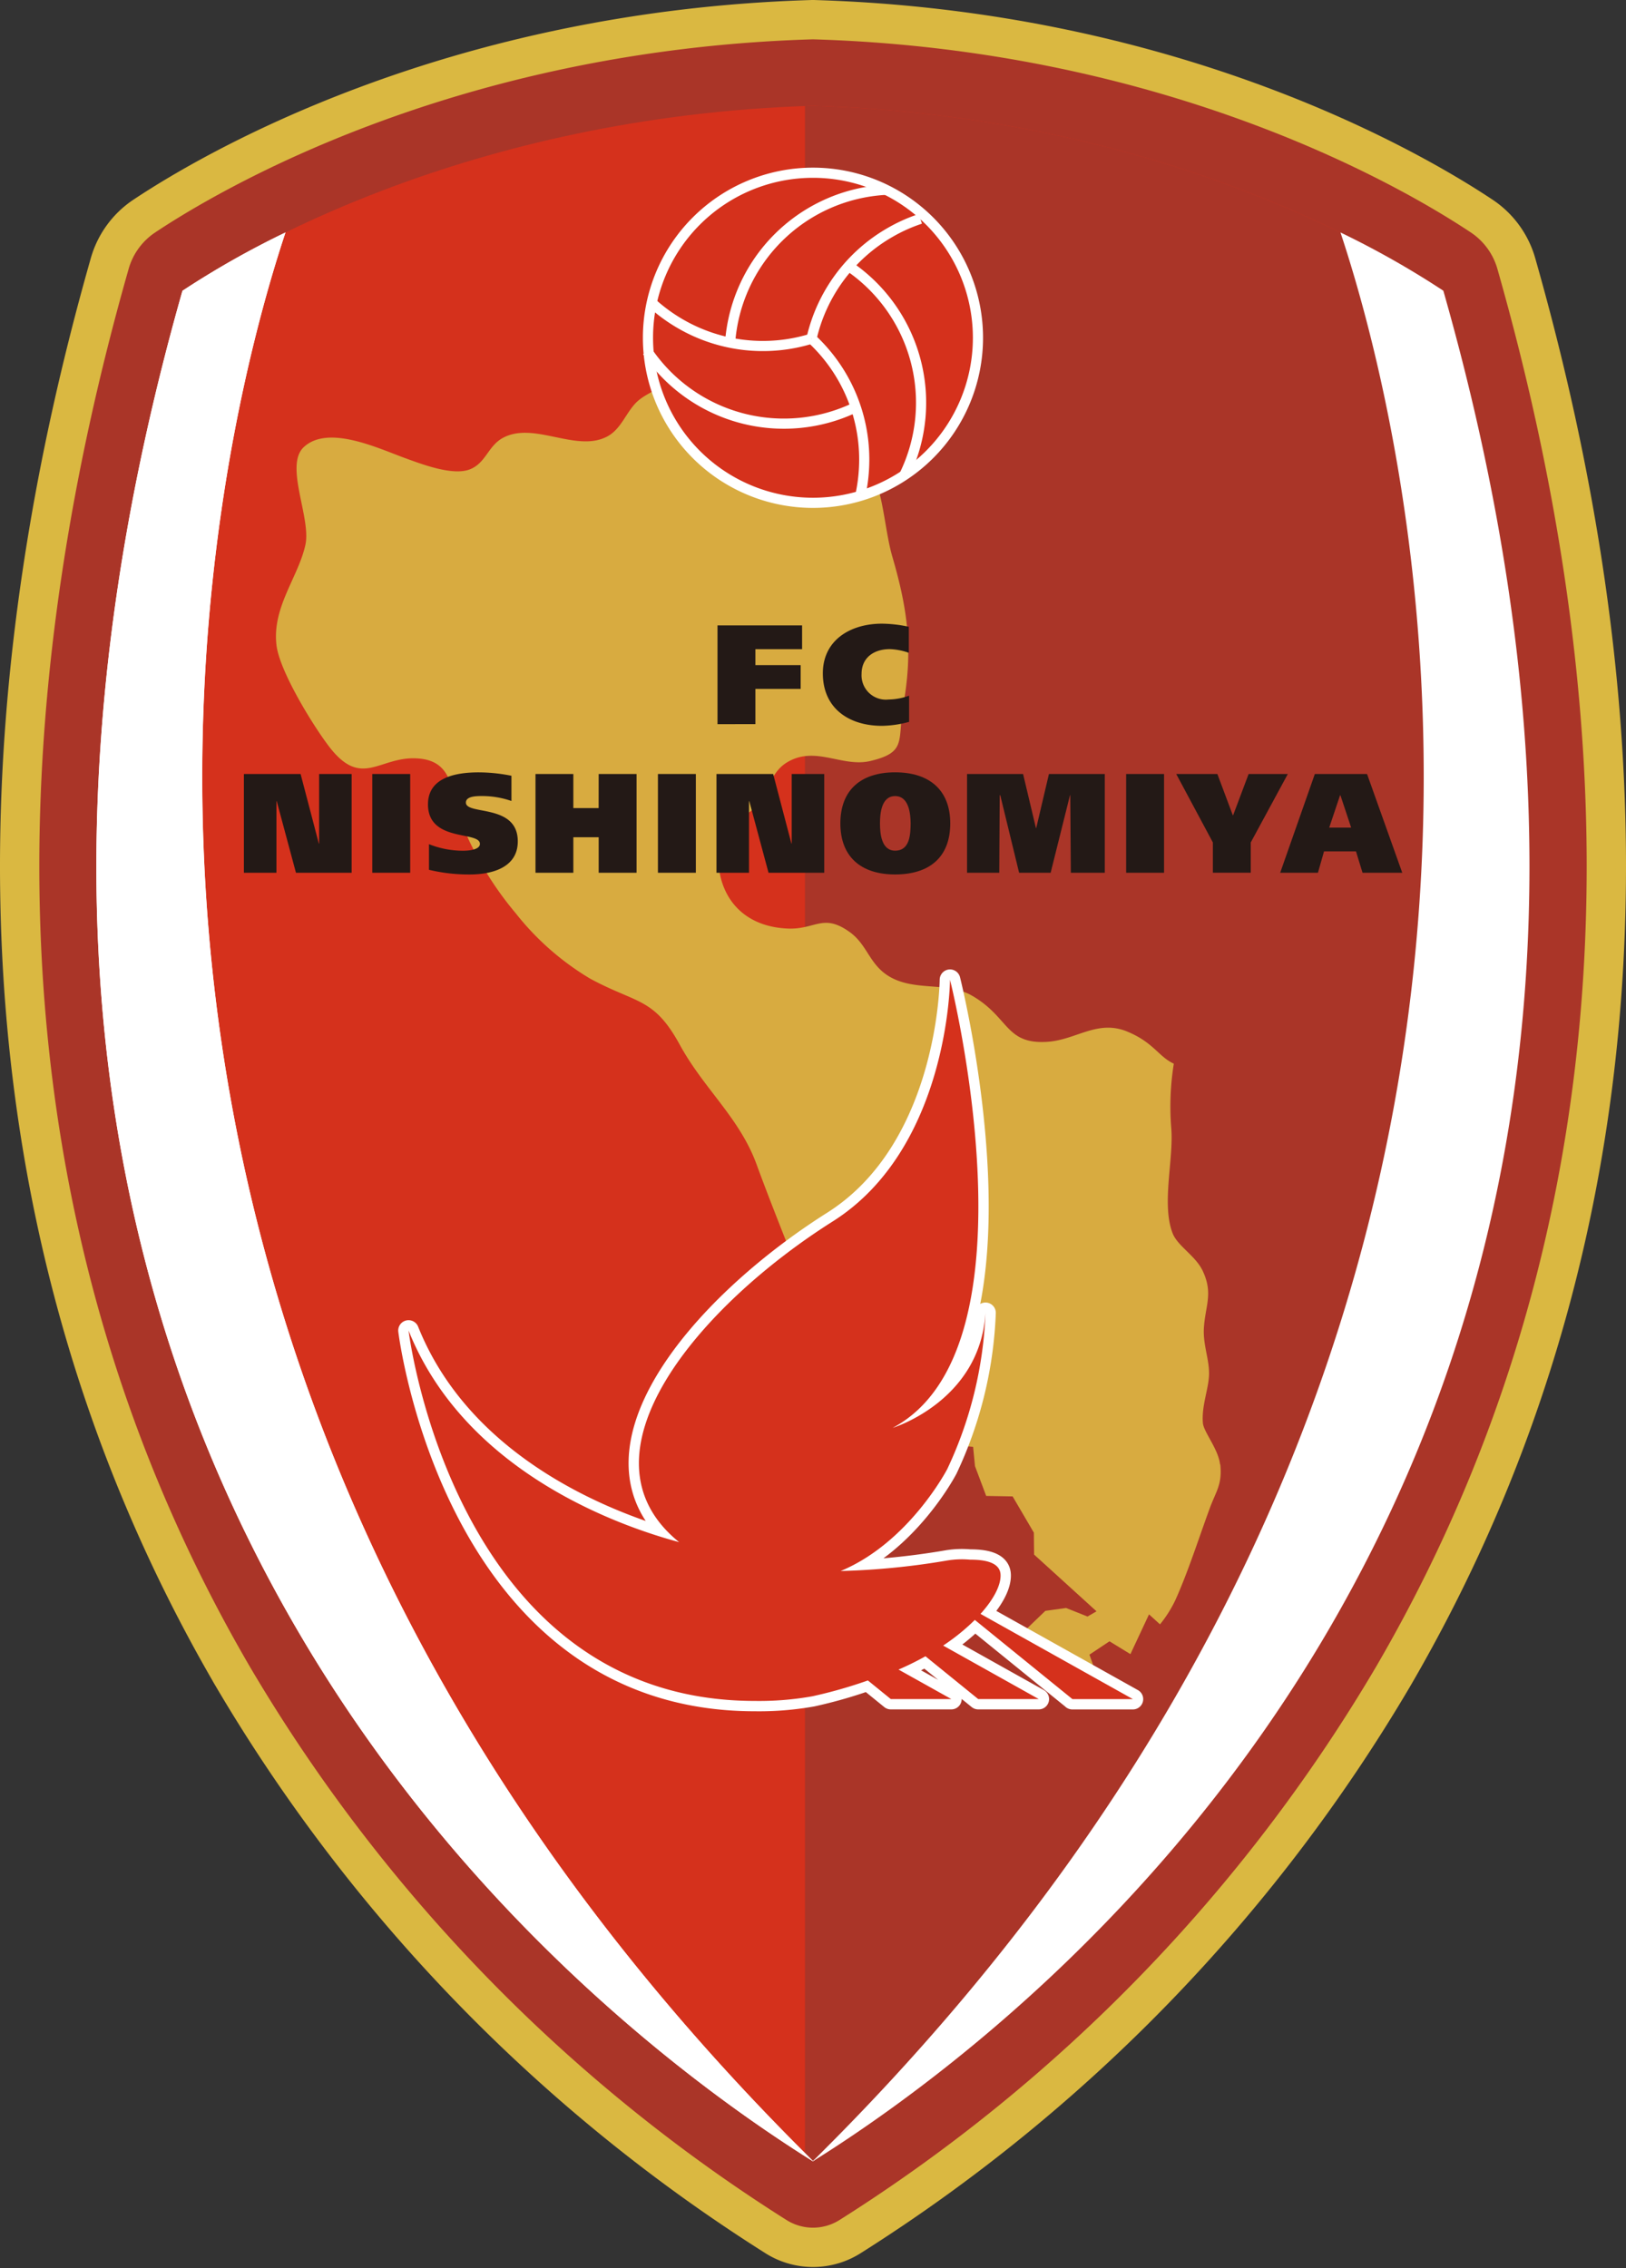 <svg xmlns="http://www.w3.org/2000/svg" width="198.507" height="276.807" viewBox="0 0 198.507 276.807">
  <rect x="0" y="0" width="198.507" height="276.807" fill="#333333" stroke="none"/>
  <g id="レイヤー_1" data-name="レイヤー 1" transform="translate(0 -0.005)">
    <g id="Group_695" data-name="Group 695" transform="translate(3 3.005)">
      <path id="Path_674" data-name="Path 674" d="M99,3.011c-44.14,1.35-73.3,18.676-81.186,23.954a9.759,9.759,0,0,0-3.876,5.49C6.677,57.946,3,82.592,3,105.707c0,35.933,8.739,69.133,25.979,98.668A201.68,201.68,0,0,0,95.01,272.439a7.868,7.868,0,0,0,8.488,0,201.677,201.677,0,0,0,66.026-68.064c17.24-29.539,25.983-62.739,25.983-98.668,0-23.115-3.677-47.761-10.932-73.247a9.773,9.773,0,0,0-3.876-5.49c-7.887-5.278-37.054-22.613-81.216-23.959a4.365,4.365,0,0,0-.476,0Z" transform="translate(-3 -3.005)" fill="#aa3528" stroke="#dab841" stroke-width="6"/>
      <path id="Path_675" data-name="Path 675" d="M99,3.011c-44.14,1.35-73.3,18.676-81.186,23.954a9.759,9.759,0,0,0-3.876,5.49C6.677,57.946,3,82.592,3,105.707c0,35.933,8.739,69.133,25.979,98.668A201.68,201.68,0,0,0,95.01,272.439a7.868,7.868,0,0,0,8.488,0,201.677,201.677,0,0,0,66.026-68.064c17.24-29.539,25.983-62.739,25.983-98.668,0-23.115-3.677-47.761-10.932-73.247a9.773,9.773,0,0,0-3.876-5.49c-7.887-5.278-37.054-22.613-81.216-23.959a4.365,4.365,0,0,0-.476,0Z" transform="translate(-3 -3.005)" fill="#aa3528" stroke="#dab841" stroke-width="3.6"/>
      <path id="Path_676" data-name="Path 676" d="M33.783,48.488Q23.3,85.315,23.27,118.7c0,34.026,8.185,65.2,24.53,93.217,20.688,35.445,49.228,56.271,62.951,64.854,13.723-8.583,42.263-29.405,62.951-64.854,16.344-28.012,24.53-59.191,24.53-93.217q0-33.329-10.513-70.214c-6.879-4.6-34.614-21.285-76.976-22.578-42.349,1.3-70.08,17.975-76.959,22.578Z" transform="translate(-14.501 -16.001)" fill="#d5311c"/>
      <path id="Path_677" data-name="Path 677" d="M301.171,48.488c-6.879-4.6-34.614-21.289-76.976-22.578-.324.009-.64.026-.965.039v250.2c.329.212.658.424.973.623,13.723-8.583,42.263-29.405,62.951-64.854,16.344-28.012,24.53-59.2,24.53-93.217q0-33.336-10.513-70.214Z" transform="translate(-127.954 -16.001)" fill="#aa3528"/>
      <path id="Path_678" data-name="Path 678" d="M187.712,68.767a108.615,108.615,0,0,0-12.568-7.117c8.6,25.845,36.691,135.505-64.4,235.367-101.09-99.862-73-209.522-64.4-235.367a108.566,108.566,0,0,0-12.576,7.117q-10.48,36.827-10.513,70.214c0,34.026,8.185,65.2,24.53,93.217,20.688,35.445,49.228,56.271,62.951,64.854,13.723-8.583,42.263-29.405,62.951-64.854,16.344-28.012,24.53-59.191,24.53-93.217q0-33.329-10.513-70.214Z" transform="translate(-14.495 -36.279)" fill="#fff"/>
      <path id="Path_679" data-name="Path 679" d="M189.192,235.018c-.2-1.856-2.007-3.954-2.094-5.053-.177-2.124.727-4.188.753-5.97s-.722-3.517-.636-5.5c.143-2.76,1.159-4.244-.087-6.978-.844-1.921-3.089-3.085-3.725-4.7-1.393-3.621.173-9.068-.173-12.94a32.857,32.857,0,0,1,.32-7.757c-1.86-.857-2.44-2.544-5.581-3.876-3.755-1.614-6.372,1.047-10.011,1.216-4.971.26-4.534-3.024-9.016-5.624-3-1.748-6.892-.528-10.011-2.289-2.609-1.484-2.73-3.963-5.057-5.568-3.171-2.211-4.1-.216-7.445-.35-6.052-.247-9.107-4.655-8.406-10.443.549-4.884,1.627-1.756,4.244-4.2,1.774-1.648,1.865-4.3,4.045-5.628,3.461-2.116,6.749.636,10.18-.177,4.538-1.077,3.288-2.475,4.041-6.879,1.168-6.589.584-11.473-1.367-18.131-.779-2.721-1.043-6.636-2-9.137-1.047-2.648-4.417-5.23-6.978-6.238-1.194-.45-14-4.023-17.192-5.814-.58-.32-.848-.575-.7-.753-1.25,1.6-3.059,1.947-4.3,3.124-1.341,1.281-1.921,3.392-3.721,4.274-3.755,1.878-8.843-1.9-12.6.1-1.86.986-2.094,3.089-4.071,3.859-2.124.831-5.992-.688-7.852-1.354-3.288-1.19-9.4-4.132-12.395-1.384-2.44,2.224.9,8.657.173,11.953-.87,3.971-4.127,7.649-3.517,12.338.437,3.21,4.508,9.816,6.463,12.347,3.9,5.031,6.044,1.207,10.5,1.367,4.858.16,4.279,4.3,5.529,7.7a40.747,40.747,0,0,0,6.714,11.222,33.18,33.18,0,0,0,9.1,7.982c5.732,3.089,7.766,2.271,10.941,8.094,2.938,5.364,7.3,8.9,9.366,14.6,2.912,7.947,6.342,15.808,8.99,23.747.671,2.064,1.341,4.222,1.891,6.372l.117-.554,3.141.9.467,1.458,3.578-.112,1.748-2.215.783,1.808.727,2.557,4.979.472.229,2.353,1.367,3.638,3.227.056,2.591,4.421.03,2.678,7.623,6.926-1.1.636-2.617-1.043-2.531.35-2.3,2.211,5.408,8.38,3.5-1.748-1.224-3.5,2.444-1.627,2.557,1.566,2.271-4.854,1.341,1.22a14.616,14.616,0,0,0,1.865-2.937c1.51-3.318,2.907-7.679,4.157-11.084.787-2.206,1.6-2.994,1.337-5.5Z" transform="translate(-43.247 -59.303)" fill="#d8ab40"/>
      <path id="Path_680" data-name="Path 680" d="M110.952,296.814c-.069.065-.134.138-.2.208-101.09-99.866-73-209.527-64.4-235.371a108.566,108.566,0,0,0-12.576,7.117q-10.48,36.827-10.513,70.214c0,34.026,8.185,65.2,24.53,93.217,20.688,35.445,49.228,56.271,62.951,64.854.061-.043.138-.1.2-.134v-.1Z" transform="translate(-14.495 -36.279)" fill="#fff"/>
      <g id="Group_692" data-name="Group 692" transform="translate(76.024 18.081)">
        <path id="Path_681" data-name="Path 681" d="M219.206,64.943A20.143,20.143,0,1,1,199.063,44.8,20.142,20.142,0,0,1,219.206,64.943Z" transform="translate(-178.838 -44.8)" fill="#d5311c" stroke="#fff" stroke-width="1.24"/>
        <path id="Path_682" data-name="Path 682" d="M225.07,91.61a20.085,20.085,0,0,1,6.437,14.752,20.6,20.6,0,0,1-.407,4.062" transform="translate(-205.022 -71.359)" fill="#d5311c" stroke="#fff" stroke-width="1.24"/>
        <path id="Path_683" data-name="Path 683" d="M225.07,72.433a20.072,20.072,0,0,1,9.565-12.948,19.8,19.8,0,0,1,3.721-1.674" transform="translate(-205.022 -52.182)" fill="#d5311c" stroke="#fff" stroke-width="1.24"/>
        <path id="Path_684" data-name="Path 684" d="M199.748,86.106A20.075,20.075,0,0,1,183.754,84.3a20.327,20.327,0,0,1-3.314-2.388" transform="translate(-179.7 -65.855)" fill="#d5311c" stroke="#fff" stroke-width="1.24"/>
        <path id="Path_685" data-name="Path 685" d="M235.33,70.98a20.144,20.144,0,0,1,6.892,25.585" transform="translate(-210.844 -59.654)" fill="#d5311c" stroke="#fff" stroke-width="1.24"/>
        <path id="Path_686" data-name="Path 686" d="M202.08,68.365A20.16,20.16,0,0,1,221.05,49.62" transform="translate(-191.978 -47.535)" fill="#d5311c" stroke="#fff" stroke-width="1.24"/>
        <path id="Path_687" data-name="Path 687" d="M204.233,101.978a20.157,20.157,0,0,1-25.5-6.788" transform="translate(-178.73 -73.39)" fill="#d5311c" stroke="#fff" stroke-width="1.24"/>
      </g>
      <g id="Group_693" data-name="Group 693" transform="translate(46.874 116.576)">
        <path id="Path_688" data-name="Path 688" d="M192.388,360.262h7.393l-18.6-10.4c1.622-1.8,2.509-3.522,2.444-4.8-.069-1.371-1.627-1.826-3.716-1.817a10.993,10.993,0,0,0-2.79.1,90.817,90.817,0,0,1-13.018,1.285c8.363-3.474,13.018-12.442,13.018-12.442a48.944,48.944,0,0,0,4.668-19.066c-.666,10.794-11.33,14.034-11.33,14.034,18.326-9.717,7-54.688,7-54.688s-.121,20.528-14.328,29.5c-16.245,10.262-31.884,28.51-18.745,39.135-7.675-2.068-26.178-8.7-33.031-25.827,0,0,5.468,45.209,42.276,45.209a36.815,36.815,0,0,0,7.039-.571,56.881,56.881,0,0,0,6.762-1.929l2.795,2.271h7.393l-6.446-3.6a35.772,35.772,0,0,0,3.288-1.622l6.437,5.222h7.393l-11.672-6.528a25.4,25.4,0,0,0,3.868-3.132l11.906,9.66Z" transform="translate(-111.35 -272.47)" fill="#d5311c" stroke="#fff" stroke-linecap="round" stroke-linejoin="round" stroke-width="2.52"/>
        <path id="Path_689" data-name="Path 689" d="M192.388,360.262h7.393l-18.6-10.4c1.622-1.8,2.509-3.522,2.444-4.8-.069-1.371-1.627-1.826-3.716-1.817a10.993,10.993,0,0,0-2.79.1,90.817,90.817,0,0,1-13.018,1.285c8.363-3.474,13.018-12.442,13.018-12.442a48.944,48.944,0,0,0,4.668-19.066c-.666,10.794-11.33,14.034-11.33,14.034,18.326-9.717,7-54.688,7-54.688s-.121,20.528-14.328,29.5c-16.245,10.262-31.884,28.51-18.745,39.135-7.675-2.068-26.178-8.7-33.031-25.827,0,0,5.468,45.209,42.276,45.209a36.815,36.815,0,0,0,7.039-.571,56.881,56.881,0,0,0,6.762-1.929l2.795,2.271h7.393l-6.446-3.6a35.772,35.772,0,0,0,3.288-1.622l6.437,5.222h7.393l-11.672-6.528a25.4,25.4,0,0,0,3.868-3.132l11.906,9.66Z" transform="translate(-111.35 -272.47)" fill="#d5311c"/>
      </g>
      <g id="Group_694" data-name="Group 694" transform="translate(26.775 73.119)">
        <path id="Path_690" data-name="Path 690" d="M64.89,214.42h6.922l2.228,8.492h.035V214.42h3.971v12.053h-6.8L68.9,217.738h-.035v8.735H64.89Z" transform="translate(-64.89 -196.077)" fill="#231916"/>
        <path id="Path_691" data-name="Path 691" d="M105.749,214.42v12.053H101.12V214.42Z" transform="translate(-85.446 -196.077)" fill="#231916"/>
        <path id="Path_692" data-name="Path 692" d="M127.028,217.444a10.879,10.879,0,0,0-3.573-.606c-.727,0-1.986.017-1.986.8,0,1.57,6.334.087,6.334,4.733,0,3.227-3.193,4.041-5.871,4.041a20.868,20.868,0,0,1-4.971-.571v-3.128a11.161,11.161,0,0,0,4.145.8c1.086,0,2.072-.225,2.072-.831,0-1.622-6.338-.156-6.338-4.832,0-3.314,3.452-3.9,6.2-3.9a20.528,20.528,0,0,1,3.989.415v3.089Z" transform="translate(-94.365 -195.805)" fill="#231916"/>
        <path id="Path_693" data-name="Path 693" d="M154.894,214.42h4.625v12.053h-4.625v-4.335H151.8v4.335H147.18V214.42H151.8v4.162h3.089Z" transform="translate(-111.58 -196.077)" fill="#231916"/>
        <path id="Path_694" data-name="Path 694" d="M186.359,214.42v12.053H181.73V214.42Z" transform="translate(-131.183 -196.077)" fill="#231916"/>
        <path id="Path_695" data-name="Path 695" d="M198.25,214.42h6.922l2.228,8.492h.035V214.42h3.971v12.053h-6.8l-2.349-8.735h-.035v8.735H198.25Z" transform="translate(-140.556 -196.077)" fill="#231916"/>
        <path id="Path_696" data-name="Path 696" d="M238.047,220.18c0-1.12.138-3.331,1.847-3.331s1.882,2.211,1.895,3.331c-.017,1.294-.069,3.331-1.895,3.331C238.237,223.511,238.047,221.473,238.047,220.18Zm8.579,0c0-4.041-2.518-6.23-6.732-6.23s-6.684,2.193-6.684,6.23,2.47,6.234,6.684,6.234S246.626,224.29,246.626,220.18Z" transform="translate(-160.391 -195.81)" fill="#231916"/>
        <path id="Path_697" data-name="Path 697" d="M268.964,214.42H275.8l1.57,6.6h.035l1.553-6.6h6.818v12.053h-4.145l-.069-9.461h-.035l-2.362,9.461h-3.85l-2.3-9.461h-.069l-.052,9.461H268.96V214.42Z" transform="translate(-180.675 -196.077)" fill="#231916"/>
        <path id="Path_698" data-name="Path 698" d="M318.485,214.42v12.053H313.86V214.42Z" transform="translate(-206.151 -196.077)" fill="#231916"/>
        <path id="Path_699" data-name="Path 699" d="M337.088,222.774v3.695h-4.625v-3.695l-4.473-8.354h5.023l1.886,5.04h.035l1.895-5.04h4.785l-4.525,8.354Z" transform="translate(-214.168 -196.077)" fill="#231916"/>
        <path id="Path_700" data-name="Path 700" d="M364.64,217.011h.035l1.311,3.954h-2.678l1.328-3.954Zm-7.32,9.461h4.612l.744-2.609h3.9l.8,2.609h4.85l-4.3-12.053h-6.372l-4.231,12.053Z" transform="translate(-230.809 -196.077)" fill="#231916"/>
        <path id="Path_701" data-name="Path 701" d="M198.54,172.5h10.327v2.9h-5.7v1.951h5.525v2.9h-5.525v4.3H198.54V172.5Z" transform="translate(-140.72 -172.292)" fill="#231916"/>
        <path id="Path_702" data-name="Path 702" d="M238.8,184a13.133,13.133,0,0,1-3.314.485c-4,0-7.216-2.107-7.216-6.407,0-4.041,3.348-6.061,7.216-6.061a15.98,15.98,0,0,1,3.279.381v3.175a7.73,7.73,0,0,0-2.315-.45c-1.968,0-3.452,1.056-3.452,3.02a2.968,2.968,0,0,0,3.3,3.128,7.536,7.536,0,0,0,2.5-.467V184Z" transform="translate(-157.589 -172.02)" fill="#231916"/>
      </g>
    </g>
  </g>
</svg>
